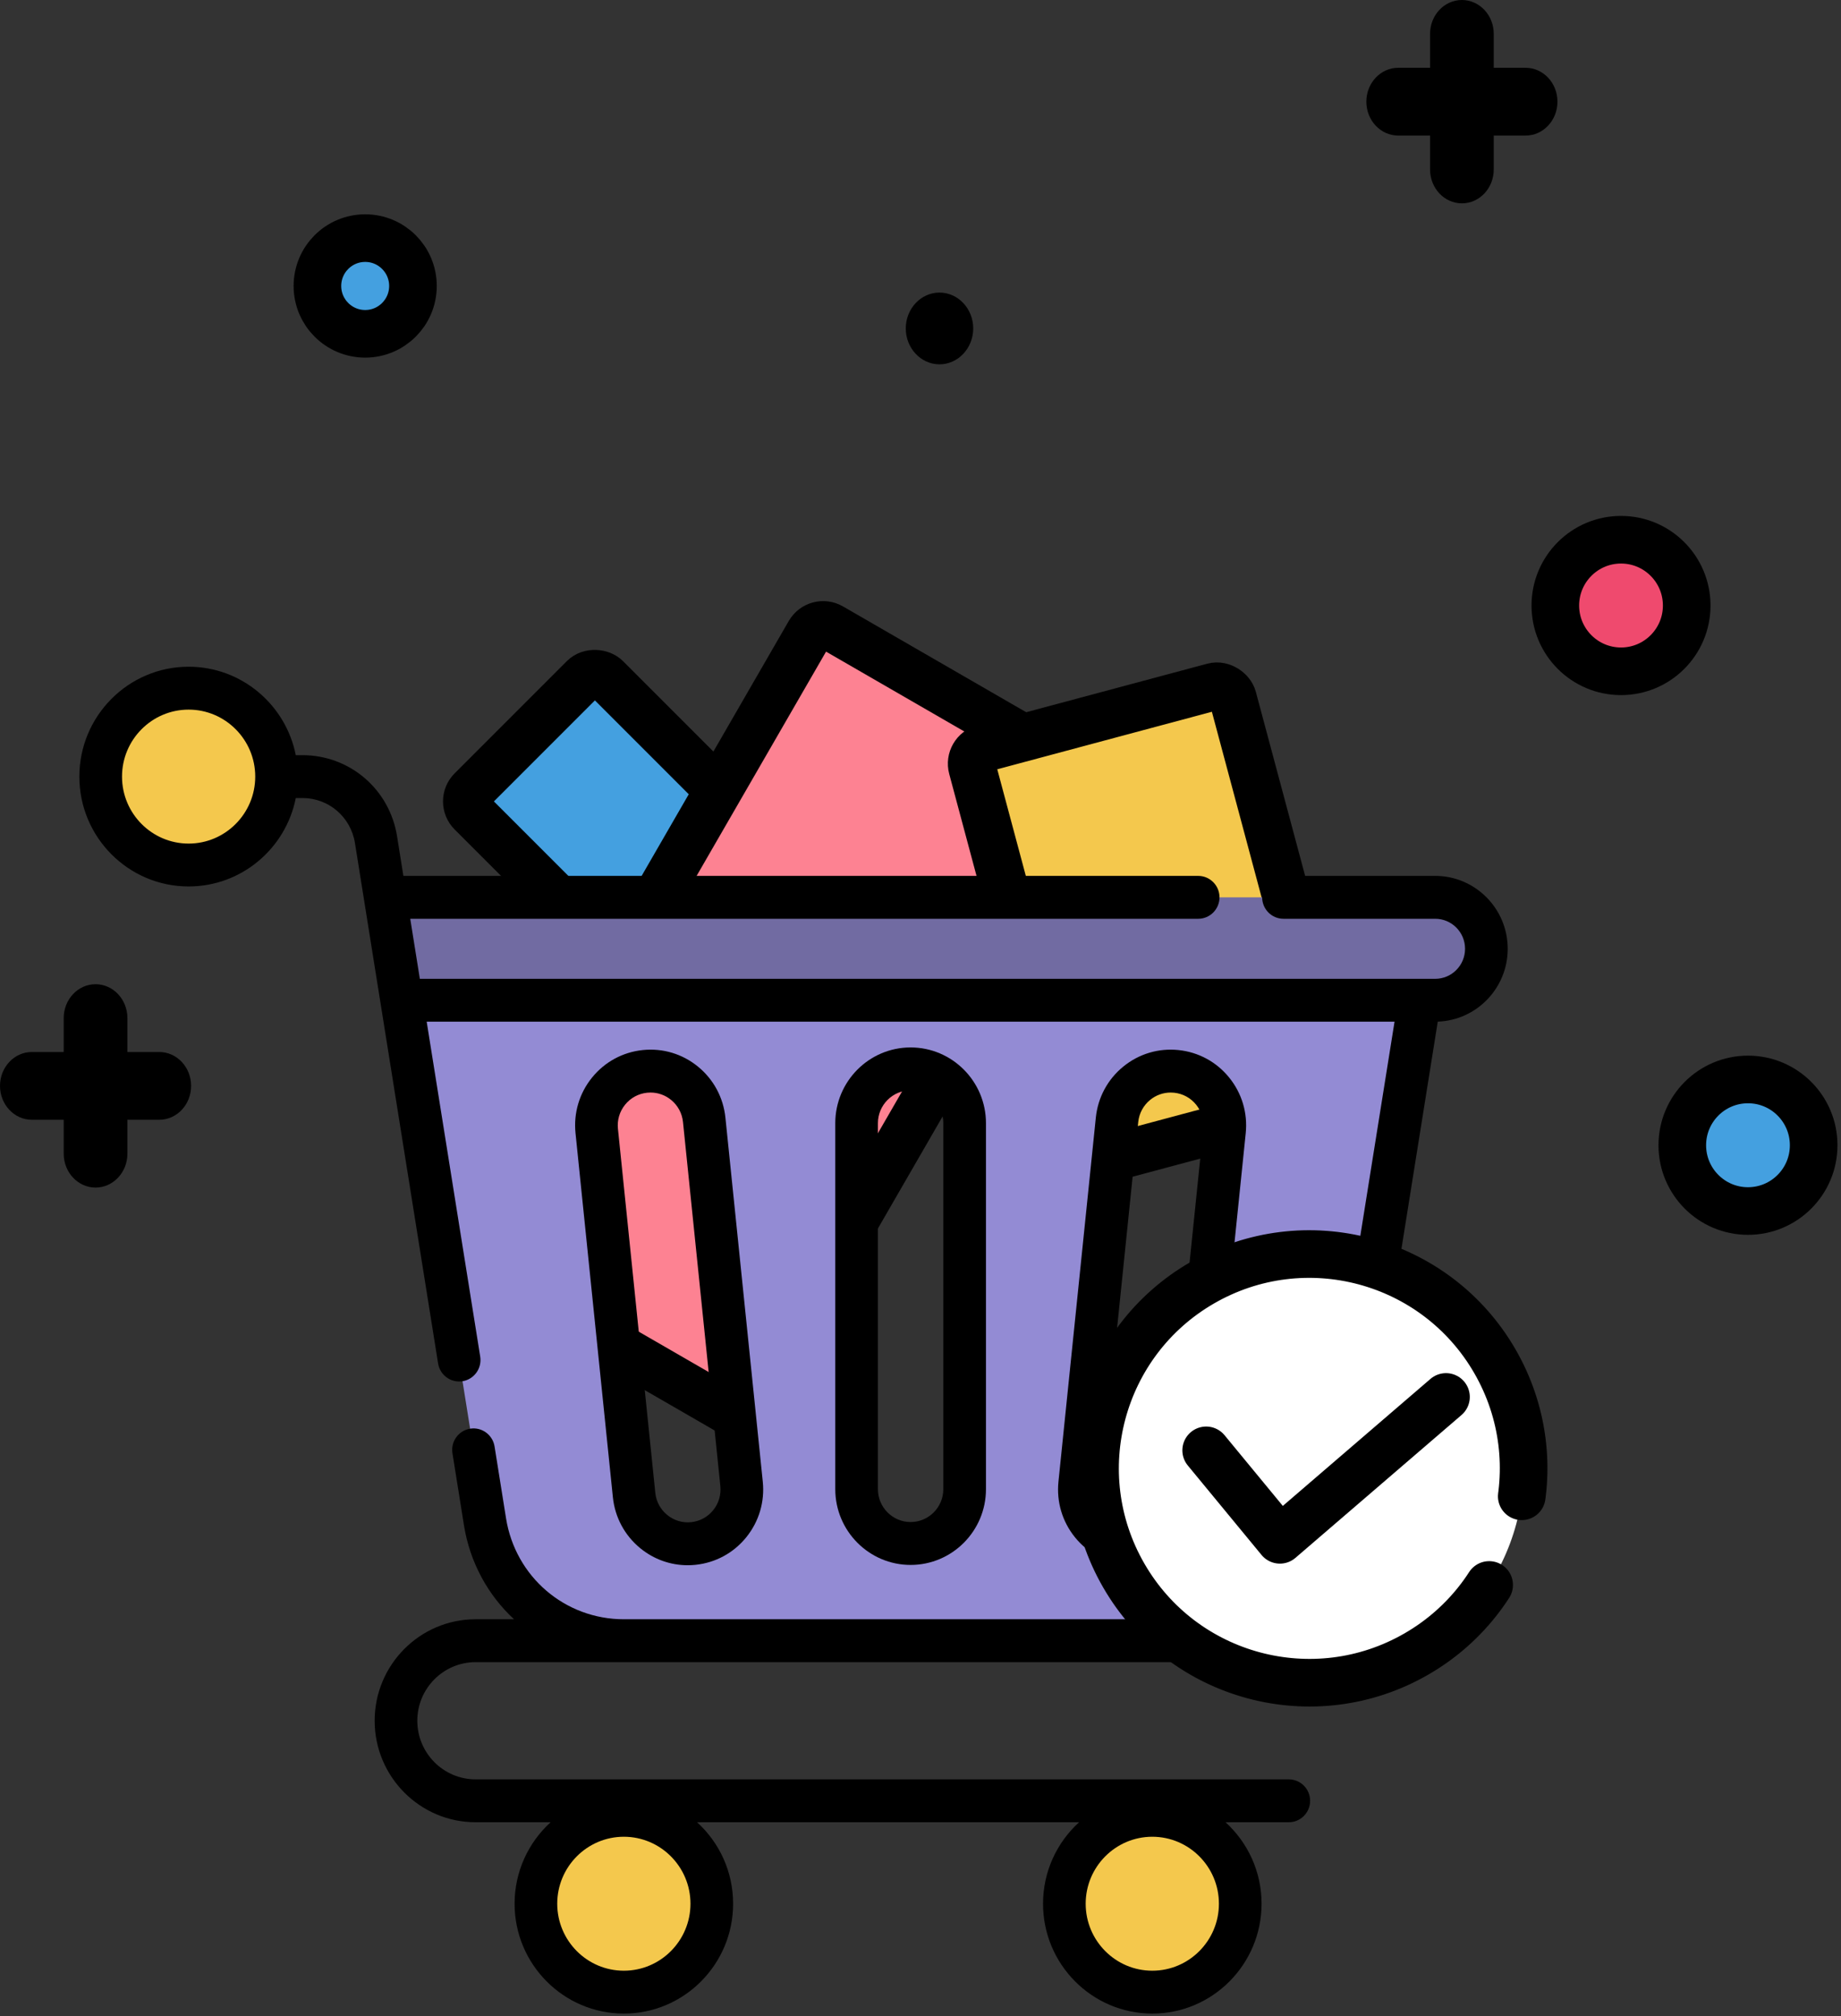 
<svg width="116px" height="127px" viewBox="0 0 116 127" version="1.1" xmlns="http://www.w3.org/2000/svg" xmlns:xlink="http://www.w3.org/1999/xlink">
    <rect x="0" y="0" width="116" height="127" fill="#333333" stroke="none"/>
    <g id="Page-1" stroke="none" stroke-width="1" fill="none" fill-rule="evenodd">
        <g id="Product-page-new_mob(4)" transform="translate(-130, -209)">
            <g id="popup" transform="translate(16, 176)">
                <g id="illustration" transform="translate(114, 33)">
                    <g id="Group-39" transform="translate(28, 39)" stroke="#000000" stroke-linecap="round" stroke-linejoin="round" stroke-width="3">
                        <rect id="Rectangle" fill="#44A0E0" transform="translate(13.374, 15.374) rotate(-45) translate(-13.374, -15.374) " x="7.374" y="3.874" width="12" height="23" rx="1"></rect>
                        <rect id="Rectangle-Copy-6" fill="#FD8292" transform="translate(21.093, 25.169) rotate(-330) translate(-21.093, -25.169) " x="10.593" y="2.169" width="21" height="46" rx="1"></rect>
                        <rect id="Rectangle-Copy-7" fill="#F4C84D" transform="translate(44.704, 19.24) rotate(-15) translate(-44.704, -19.24) " x="36.204" y="5.74" width="17" height="27" rx="1"></rect>
                    </g>
                    <g id="shopping-cart-2" transform="translate(5, 42)">
                        <path d="M20.308,21.011 L25.558,53.859 C26.249,58.178 29.956,61.355 34.308,61.355 L70.446,61.355 C74.798,61.355 78.505,58.178 79.196,53.859 L84.446,21.011 L20.308,21.011 Z M38.69,55.231 C36.819,55.426 35.146,54.059 34.954,52.179 L32.598,29.247 C32.586,29.128 32.581,29.011 32.581,28.894 C32.581,27.16 33.885,25.672 35.635,25.492 C37.505,25.297 39.179,26.665 39.37,28.545 L41.725,51.476 C41.918,53.356 40.558,55.036 38.69,55.231 Z M55.781,51.809 C55.781,53.699 54.257,55.231 52.377,55.231 C50.498,55.231 48.973,53.699 48.973,51.809 L48.973,28.756 C48.973,26.866 50.498,25.334 52.377,25.334 C53.316,25.334 54.169,25.717 54.783,26.337 C55.399,26.955 55.781,27.812 55.781,28.756 L55.781,51.809 Z M72.156,29.247 L69.8,52.179 C69.608,54.059 67.935,55.426 66.064,55.231 C64.196,55.036 62.836,53.356 63.03,51.476 L65.384,28.545 C65.575,26.665 67.249,25.297 69.119,25.492 C70.869,25.672 72.174,27.16 72.174,28.894 C72.174,29.011 72.169,29.128 72.156,29.247 L72.156,29.247 Z" id="Shape" fill="#938BD4" fill-rule="nonzero"></path>
                        <g id="Group" transform="translate(1.23, 1.237)" fill="#F4C84D">
                            <path d="M38.618,76.687 C38.618,79.764 36.138,82.258 33.078,82.258 C30.017,82.258 27.537,79.764 27.537,76.687 C27.537,73.611 30.017,71.118 33.078,71.118 C36.138,71.118 38.618,73.611 38.618,76.687 Z" id="Path"></path>
                            <path d="M71.916,76.687 C71.916,79.764 69.435,82.258 66.375,82.258 C63.315,82.258 60.834,79.764 60.834,76.687 C60.834,73.611 63.315,71.118 66.375,71.118 C69.435,71.118 71.916,73.611 71.916,76.687 Z" id="Path"></path>
                            <path d="M11.195,5.685 C11.195,8.761 8.714,11.255 5.655,11.255 C2.594,11.255 0.113,8.761 0.113,5.685 C0.113,2.608 2.594,0.114 5.655,0.114 C8.714,0.114 11.195,2.608 11.195,5.685 Z" id="Path"></path>
                        </g>
                        <path d="M88.656,17.769 C88.656,19.559 87.212,21.011 85.432,21.011 L20.308,21.011 L19.273,14.527 L85.432,14.527 C87.212,14.527 88.656,15.978 88.656,17.769 Z" id="Path" fill="#716BA2"></path>
                        <path d="M57.125,51.809 L57.125,28.756 C57.125,26.124 54.995,23.983 52.377,23.983 C49.759,23.983 47.63,26.124 47.63,28.756 L47.63,51.809 C47.63,54.441 49.759,56.582 52.377,56.582 C54.995,56.582 57.125,54.441 57.125,51.809 Z M50.317,51.809 L50.317,28.756 C50.317,27.614 51.241,26.685 52.377,26.685 C53.513,26.685 54.437,27.614 54.437,28.756 L54.437,51.809 C54.437,52.951 53.513,53.88 52.377,53.88 C51.241,53.88 50.317,52.951 50.317,51.809 Z" id="Shape" fill="#000000" fill-rule="nonzero"></path>
                        <path d="M65.928,56.575 C66.094,56.592 66.259,56.601 66.424,56.601 C67.51,56.601 68.555,56.229 69.41,55.531 C70.394,54.726 71.007,53.585 71.138,52.317 L73.492,29.386 C73.622,28.117 73.253,26.874 72.453,25.885 C71.654,24.895 70.518,24.279 69.256,24.148 C67.996,24.017 66.759,24.387 65.774,25.192 C64.79,25.996 64.177,27.138 64.047,28.406 L61.692,51.337 C61.563,52.605 61.931,53.848 62.731,54.838 C63.531,55.827 64.666,56.444 65.928,56.575 L65.928,56.575 Z M64.365,51.615 L66.719,28.682 C66.776,28.132 67.043,27.637 67.469,27.288 C67.84,26.985 68.294,26.824 68.765,26.824 C68.836,26.824 68.908,26.828 68.98,26.835 C69.528,26.892 70.021,27.16 70.367,27.589 C70.715,28.018 70.875,28.557 70.819,29.108 L68.464,52.04 C68.408,52.591 68.141,53.086 67.714,53.434 C67.287,53.784 66.752,53.944 66.203,53.888 C65.656,53.83 65.163,53.563 64.816,53.134 C64.469,52.705 64.309,52.165 64.365,51.615 L64.365,51.615 Z" id="Shape" fill="#000000" fill-rule="nonzero"></path>
                        <path d="M35.345,55.531 C36.199,56.229 37.244,56.601 38.331,56.601 C38.495,56.601 38.661,56.592 38.827,56.575 C40.088,56.444 41.223,55.827 42.023,54.838 C42.823,53.848 43.192,52.605 43.062,51.337 L40.708,28.406 C40.577,27.138 39.964,25.996 38.98,25.192 C37.996,24.387 36.76,24.017 35.498,24.148 C34.236,24.279 33.101,24.895 32.301,25.885 C31.501,26.874 31.133,28.117 31.263,29.386 L33.617,52.317 C33.747,53.585 34.361,54.726 35.345,55.531 L35.345,55.531 Z M34.387,27.589 C34.734,27.16 35.226,26.892 35.774,26.835 C35.846,26.828 35.918,26.824 35.989,26.824 C36.461,26.824 36.914,26.985 37.285,27.288 C37.712,27.637 37.978,28.132 38.035,28.682 L40.389,51.615 C40.445,52.165 40.285,52.705 39.938,53.134 C39.591,53.563 39.098,53.83 38.551,53.888 C38.002,53.944 37.467,53.784 37.04,53.434 C36.613,53.086 36.347,52.59 36.29,52.04 L33.936,29.108 C33.879,28.557 34.039,28.018 34.387,27.589 L34.387,27.589 Z" id="Shape" fill="#000000" fill-rule="nonzero"></path>
                        <path d="M90,17.769 C90,15.236 87.95,13.176 85.432,13.176 L75.872,13.176 C75.129,13.176 74.528,13.781 74.528,14.527 C74.528,15.273 75.129,15.878 75.872,15.878 L85.432,15.878 C86.469,15.878 87.312,16.726 87.312,17.769 C87.312,18.812 86.469,19.66 85.432,19.66 L21.454,19.66 L20.849,15.878 L70.496,15.878 C71.238,15.878 71.84,15.273 71.84,14.527 C71.84,13.781 71.238,13.176 70.496,13.176 L20.417,13.176 L20.018,10.677 C19.545,7.718 17.038,5.571 14.056,5.571 L13.637,5.571 C13.01,2.399 10.221,0 6.884,0 C3.089,0 -2.84217094e-14,3.105 -2.84217094e-14,6.922 C-2.84217094e-14,10.738 3.089,13.842 6.885,13.842 C10.221,13.842 13.01,11.444 13.637,8.272 L14.057,8.272 C15.711,8.272 17.102,9.464 17.365,11.105 L22.604,43.89 C22.722,44.626 23.411,45.128 24.144,45.009 C24.876,44.891 25.375,44.198 25.258,43.461 L23.701,33.723 C23.701,33.722 23.701,33.72 23.701,33.719 L21.885,22.361 L82.869,22.361 L77.869,53.645 C77.28,57.33 74.158,60.004 70.446,60.004 L34.308,60.004 C30.596,60.004 27.474,57.33 26.885,53.645 L26.162,49.119 C26.044,48.382 25.354,47.88 24.622,47.999 C23.889,48.118 23.391,48.811 23.509,49.547 L24.232,54.073 C24.609,56.436 25.755,58.491 27.388,60.004 L24.966,60.004 C21.46,60.004 18.607,62.872 18.607,66.397 C18.607,69.923 21.46,72.791 24.966,72.791 L29.695,72.791 C28.301,74.059 27.424,75.89 27.424,77.924 C27.424,81.74 30.512,84.845 34.308,84.845 C38.105,84.845 41.193,81.741 41.193,77.924 C41.193,75.89 40.316,74.059 38.921,72.791 L62.993,72.791 C61.598,74.059 60.721,75.89 60.721,77.924 C60.721,81.74 63.809,84.845 67.606,84.845 C71.402,84.845 74.49,81.741 74.49,77.924 C74.49,75.89 73.613,74.059 72.219,72.791 L76.205,72.791 C76.948,72.791 77.549,72.187 77.549,71.441 C77.549,70.694 76.948,70.09 76.205,70.09 L24.967,70.09 C22.942,70.09 21.294,68.434 21.294,66.397 C21.294,64.362 22.942,62.706 24.967,62.706 L70.446,62.706 C75.485,62.706 79.723,59.075 80.522,54.073 L85.592,22.357 C88.037,22.272 90,20.248 90,17.769 Z M6.885,11.141 C4.57,11.141 2.688,9.248 2.688,6.922 C2.688,4.595 4.57,2.702 6.885,2.702 C9.199,2.702 11.082,4.595 11.082,6.922 C11.082,9.248 9.199,11.141 6.885,11.141 Z M34.308,82.144 C31.994,82.144 30.111,80.251 30.111,77.924 C30.111,75.598 31.994,73.705 34.308,73.705 C36.622,73.705 38.506,75.598 38.506,77.924 C38.506,80.251 36.622,82.144 34.308,82.144 Z M67.605,82.144 C65.291,82.144 63.408,80.251 63.408,77.924 C63.408,75.598 65.291,73.705 67.605,73.705 C69.92,73.705 71.803,75.598 71.803,77.924 C71.803,80.251 69.92,82.144 67.605,82.144 Z" id="Shape" fill="#000000" fill-rule="nonzero"></path>
                    </g>
                    <g id="Group-14" transform="translate(64, 74)" stroke="#000000" stroke-linecap="round" stroke-linejoin="round" stroke-width="3">
                        <path d="M18.5,32 C25.956,32 32,25.956 32,18.5 C32,11.044 25.956,5 18.5,5 C11.044,5 5,11.044 5,18.5 C5,25.956 11.044,32 18.5,32 Z" id="Oval" fill="#FFFFFF" stroke-dasharray="70,6" transform="translate(18.5, 18.5) rotate(-120) translate(-18.5, -18.5) "></path>
                        <polyline id="Path-6" points="12 17.364 16.646 23 27.111 14"></polyline>
                    </g>
                    <g id="Group-19">
                        <ellipse id="Oval" stroke="#000000" stroke-width="3" fill="#EF4A6E" cx="102.139" cy="38.144" rx="4.139" ry="4.144"></ellipse>
                        <ellipse id="Oval-Copy-3" stroke="#000000" stroke-width="3" fill="#44A0E0" cx="110.139" cy="72.144" rx="4.139" ry="4.144"></ellipse>
                        <ellipse id="Oval-Copy-7" stroke="#000000" stroke-width="3" fill="#44A0E0" cx="23.01" cy="18.014" rx="3.01" ry="3.014"></ellipse>
                        <path d="M88.1,8.54 L90.107,8.54 L90.107,10.675 C90.107,11.854 91.005,12.81 92.114,12.81 C93.222,12.81 94.12,11.854 94.12,10.675 L94.12,8.54 L96.127,8.54 C97.235,8.54 98.134,7.584 98.134,6.405 C98.134,5.226 97.235,4.27 96.127,4.27 L94.12,4.27 L94.12,2.135 C94.12,0.956 93.222,0 92.114,0 C91.005,0 90.107,0.956 90.107,2.135 L90.107,4.27 L88.1,4.27 C86.991,4.27 86.093,5.226 86.093,6.405 C86.093,7.584 86.991,8.54 88.1,8.54 Z" id="Path" fill="#000000"></path>
                        <path d="M2.007,70.54 L4.014,70.54 L4.014,72.675 C4.014,73.854 4.913,74.81 6.021,74.81 C7.129,74.81 8.028,73.854 8.028,72.675 L8.028,70.54 L10.034,70.54 C11.143,70.54 12.041,69.584 12.041,68.405 C12.041,67.226 11.143,66.27 10.034,66.27 L8.028,66.27 L8.028,64.135 C8.028,62.956 7.129,62 6.021,62 C4.913,62 4.014,62.956 4.014,64.135 L4.014,66.27 L2.007,66.27 C0.899,66.27 0,67.226 0,68.405 C0,69.584 0.899,70.54 2.007,70.54 Z" id="Path-Copy" fill="#000000"></path>
                        <path d="M59.197,22.951 C60.367,22.951 61.322,21.935 61.322,20.69 C61.322,19.445 60.367,18.43 59.197,18.43 C58.027,18.43 57.072,19.445 57.072,20.69 C57.072,21.935 58.027,22.951 59.197,22.951 Z" id="Path-Copy-6" fill="#000000"></path>
                    </g>
                </g>
            </g>
        </g>
    </g>
</svg>